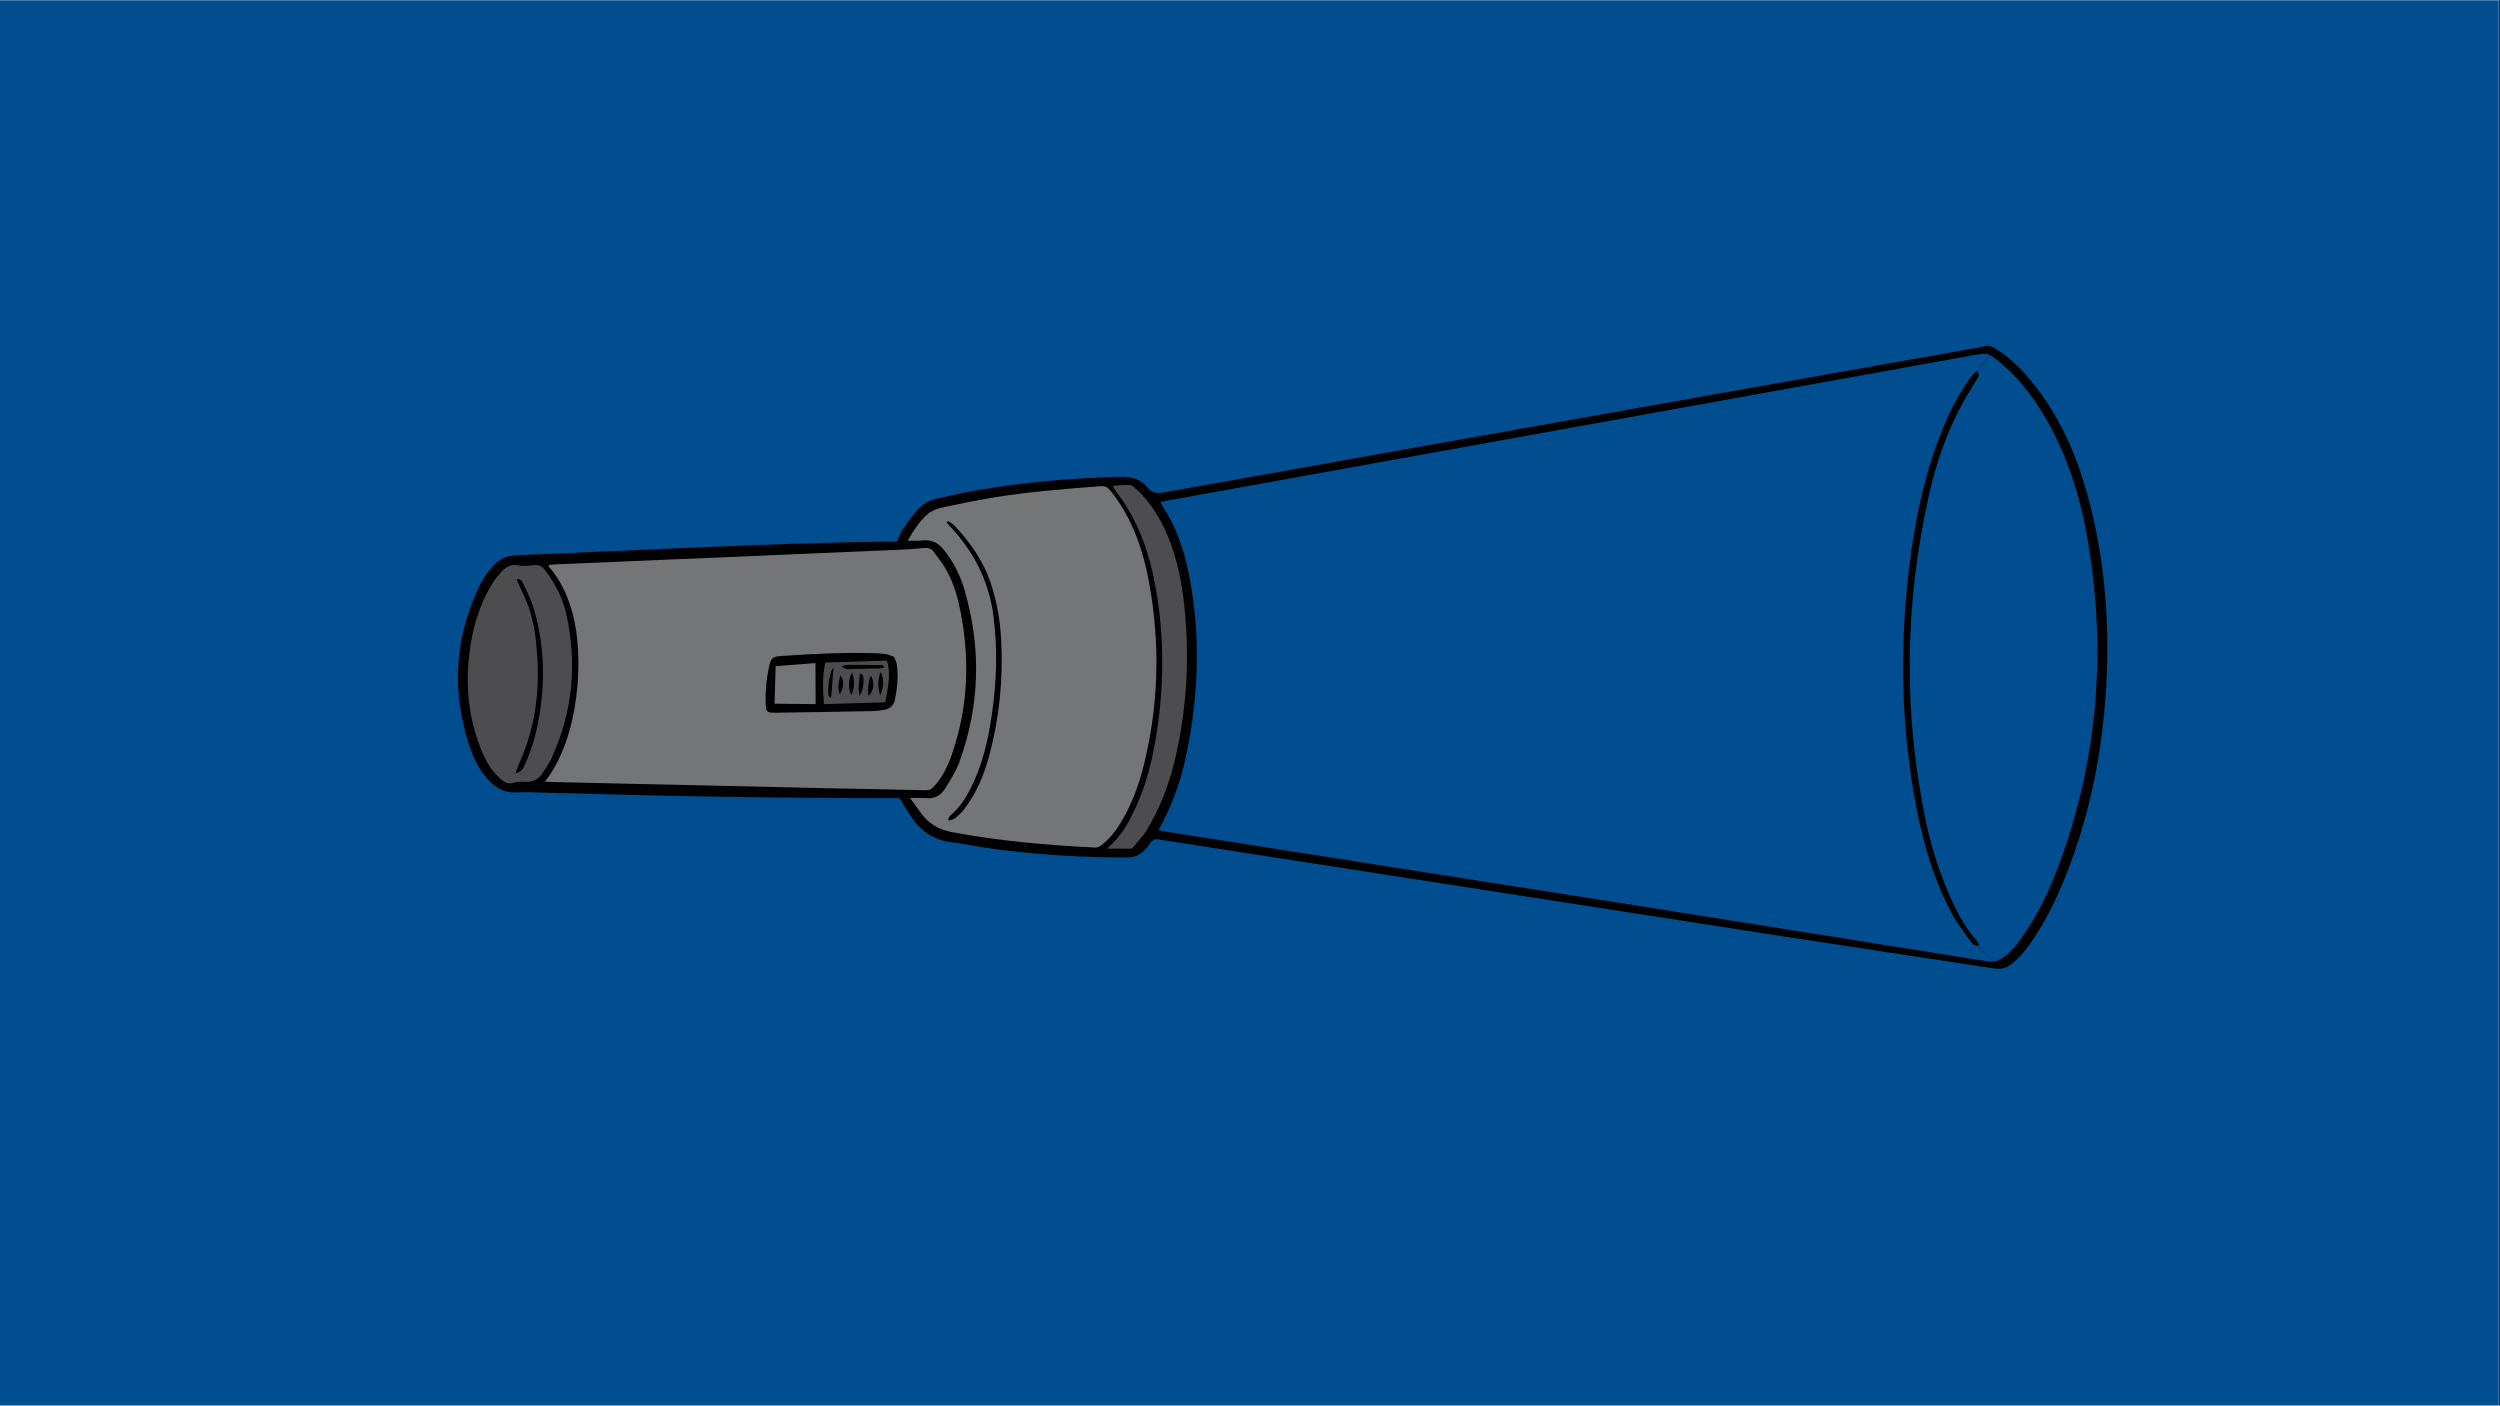 <svg xmlns="http://www.w3.org/2000/svg" xmlns:xlink="http://www.w3.org/1999/xlink" width="1366" zoomAndPan="magnify" viewBox="0 0 1024.5 576" height="768" preserveAspectRatio="xMidYMid meet" version="1.0"><rect x="0" y="0" width="1024.5" height="576" fill="#333333" stroke="none"/><defs><clipPath id="ac22eddecb"><path d="M 0 0.141 L 1024 0.141 L 1024 575.859 L 0 575.859 Z M 0 0.141 " clip-rule="nonzero"/></clipPath><clipPath id="4835f23a9d"><path d="M 187 141 L 864 141 L 864 398 L 187 398 Z M 187 141 " clip-rule="nonzero"/></clipPath><clipPath id="4e3449185d"><path d="M 577.266 666.121 L 156.871 281.195 L 528.121 -124.266 L 948.516 260.66 Z M 577.266 666.121 " clip-rule="nonzero"/></clipPath><clipPath id="a62f2e13a1"><path d="M 577.266 666.121 L 156.871 281.195 L 528.121 -124.266 L 948.516 260.66 Z M 577.266 666.121 " clip-rule="nonzero"/></clipPath><clipPath id="a0a8976e72"><path d="M 782 145 L 860 145 L 860 395 L 782 395 Z M 782 145 " clip-rule="nonzero"/></clipPath><clipPath id="4ecafeacdc"><path d="M 577.266 666.121 L 156.871 281.195 L 528.121 -124.266 L 948.516 260.66 Z M 577.266 666.121 " clip-rule="nonzero"/></clipPath><clipPath id="d5b741e275"><path d="M 577.266 666.121 L 156.871 281.195 L 528.121 -124.266 L 948.516 260.66 Z M 577.266 666.121 " clip-rule="nonzero"/></clipPath><clipPath id="8425344db7"><path d="M 474 145 L 817 145 L 817 395 L 474 395 Z M 474 145 " clip-rule="nonzero"/></clipPath><clipPath id="c9b6be30c5"><path d="M 577.266 666.121 L 156.871 281.195 L 528.121 -124.266 L 948.516 260.66 Z M 577.266 666.121 " clip-rule="nonzero"/></clipPath><clipPath id="e9c05107af"><path d="M 577.266 666.121 L 156.871 281.195 L 528.121 -124.266 L 948.516 260.66 Z M 577.266 666.121 " clip-rule="nonzero"/></clipPath><clipPath id="75cc6dcca0"><path d="M 191 198 L 487 198 L 487 348 L 191 348 Z M 191 198 " clip-rule="nonzero"/></clipPath><clipPath id="6610a28076"><path d="M 577.266 666.121 L 156.871 281.195 L 528.121 -124.266 L 948.516 260.66 Z M 577.266 666.121 " clip-rule="nonzero"/></clipPath><clipPath id="168480627d"><path d="M 577.266 666.121 L 156.871 281.195 L 528.121 -124.266 L 948.516 260.66 Z M 577.266 666.121 " clip-rule="nonzero"/></clipPath><clipPath id="0909bde94c"><path d="M 223 199 L 474 199 L 474 348 L 223 348 Z M 223 199 " clip-rule="nonzero"/></clipPath><clipPath id="946c99d733"><path d="M 577.266 666.121 L 156.871 281.195 L 528.121 -124.266 L 948.516 260.66 Z M 577.266 666.121 " clip-rule="nonzero"/></clipPath><clipPath id="e3cc786980"><path d="M 577.266 666.121 L 156.871 281.195 L 528.121 -124.266 L 948.516 260.66 Z M 577.266 666.121 " clip-rule="nonzero"/></clipPath></defs><g clip-path="url(#ac22eddecb)"><path fill="#ffffff" d="M 0 0.141 L 1024.5 0.141 L 1024.5 1159.641 L 0 1159.641 Z M 0 0.141 " fill-opacity="1" fill-rule="nonzero"/><path fill="#ffffff" d="M 0 0.141 L 1024.5 0.141 L 1024.5 576.141 L 0 576.141 Z M 0 0.141 " fill-opacity="1" fill-rule="nonzero"/><path fill="#004d8f" d="M 0 0.141 L 1024.5 0.141 L 1024.5 576.141 L 0 576.141 Z M 0 0.141 " fill-opacity="1" fill-rule="nonzero"/></g><g clip-path="url(#4835f23a9d)"><g clip-path="url(#4e3449185d)"><g clip-path="url(#a62f2e13a1)"><path fill="#000000" d="M 202.379 231.66 C 204.906 228.969 207.906 227.66 211.598 227.527 C 261.797 225.539 311.977 222.703 362.234 221.953 C 364.066 221.922 365.883 221.969 367.652 222.004 C 369.281 217.09 372.281 213.582 375.117 209.984 C 377.348 207.148 380.129 205.176 383.68 204.398 C 388.961 203.23 394.258 201.977 399.586 201.059 C 419.379 197.613 439.34 195.879 459.422 195.383 C 463.766 195.27 467.512 196.383 470.309 199.859 C 472.078 202.059 474.211 202.301 476.879 201.816 C 550.906 188.574 624.938 175.391 698.984 162.227 C 734.434 155.91 769.922 149.66 805.371 143.375 C 807.695 142.973 810.055 142.691 812.289 142.023 C 814.363 141.391 816.086 141.809 817.809 142.895 C 822.316 145.773 826.324 149.262 829.879 153.246 C 843.641 168.684 851.496 187.074 856.527 206.812 C 862.551 230.508 864.414 254.605 863.234 278.996 C 861.941 305.543 857.125 331.371 847.57 356.238 C 843.832 365.992 839.453 375.438 833.66 384.168 C 830.941 388.27 828.074 392.234 824.051 395.23 C 822.062 396.703 820.035 397.316 817.469 396.918 C 788.645 392.492 759.812 388.211 731.008 383.77 C 646.285 370.66 561.594 357.48 476.902 344.336 C 476.504 344.273 476.07 344.277 475.699 344.148 C 473.699 343.535 472.156 343.953 471.062 345.883 C 470.516 346.844 469.676 347.664 468.898 348.445 C 467.039 350.344 464.887 351.395 462.098 351.402 C 443.859 351.422 425.699 350.289 407.609 347.941 C 401.633 347.168 395.715 345.867 389.723 345.109 C 382.355 344.191 377.055 340.344 373.109 334.32 C 371.605 332.027 370.227 329.668 368.629 327.109 C 368.23 327.078 367.543 326.996 366.824 327.012 C 318.824 327.203 270.844 326.164 222.867 324.824 C 219.09 324.719 215.289 324.535 211.523 324.715 C 205.625 324.992 201.695 321.848 198.41 317.531 C 195.723 314.004 193.828 310.039 192.43 305.832 C 185.133 283.867 186.188 262.348 195.926 241.309 C 197.52 237.703 199.688 234.5 202.379 231.66 Z M 202.379 231.66 " fill-opacity="1" fill-rule="nonzero"/></g></g></g><g clip-path="url(#a0a8976e72)"><g clip-path="url(#4ecafeacdc)"><g clip-path="url(#d5b741e275)"><path fill="#004d8f" d="M 815.582 145.559 C 816.867 146.156 818.242 147.32 820.496 149.262 C 828.508 156.141 834.617 164.57 839.66 173.766 C 847.422 187.891 852.285 203.047 855.102 218.84 C 863.426 265.355 860.109 310.945 843.422 355.305 C 839.516 365.672 834.73 375.598 828.234 384.629 C 825.711 388.113 823.039 391.465 819.035 393.441 C 818.348 393.789 817.656 394.012 816.961 394.105 C 814.59 392.027 812.355 389.766 810.184 387.473 C 810.469 387.461 810.801 387.398 811.145 387.254 C 810.613 386.402 810.293 385.652 809.793 385.102 C 806.578 381.609 804.125 377.621 801.992 373.414 C 796.059 361.664 791.891 349.277 789.203 336.414 C 779.875 291.965 780.566 247.574 790.379 203.32 C 793.352 189.906 797.777 176.938 804.477 164.855 C 806.203 161.738 808.188 158.734 809.992 155.664 C 810.512 154.766 811.445 153.879 810.406 152.41 C 811.793 149.898 813.59 147.668 815.582 145.559 Z M 815.582 145.559 " fill-opacity="1" fill-rule="nonzero"/></g></g></g><g clip-path="url(#8425344db7)"><g clip-path="url(#c9b6be30c5)"><g clip-path="url(#e9c05107af)"><path fill="#004d8f" d="M 475.543 205.777 C 476.707 205.504 477.668 205.254 478.664 205.07 C 587.992 185.34 697.336 165.629 806.648 145.918 C 806.945 145.855 807.262 145.809 807.547 145.766 C 811.895 144.984 813.648 144.672 815.551 145.559 C 813.559 147.668 811.746 149.883 810.359 152.398 C 810.273 152.258 810.156 152.117 810.02 151.965 C 809.109 152.961 808.301 153.715 807.652 154.586 C 803.145 160.711 799.617 167.395 796.695 174.387 C 789.219 192.254 785.113 211.008 782.676 230.133 C 778.289 264.492 778.898 298.73 785.695 332.777 C 788.621 347.383 792.93 361.547 800.043 374.711 C 802.16 378.633 805.012 382.188 807.594 385.836 C 808.172 386.637 808.863 387.547 810.152 387.473 C 812.309 389.785 814.559 392.027 816.93 394.105 C 816.375 394.18 815.801 394.172 815.176 394.09 C 766.887 386.391 718.613 378.676 670.324 371.039 C 606.574 360.992 542.797 351.008 479.047 340.992 C 477.75 340.777 476.465 340.547 474.715 340.258 C 480.246 330.281 483.922 320.102 486.125 309.461 C 491.402 284.031 492.23 258.523 486.703 232.992 C 484.762 224.043 481.66 215.531 476.648 207.77 C 476.305 207.211 476.008 206.602 475.543 205.777 Z M 475.543 205.777 " fill-opacity="1" fill-rule="nonzero"/></g></g></g><g clip-path="url(#75cc6dcca0)"><g clip-path="url(#6610a28076)"><g clip-path="url(#168480627d)"><path fill="#4d4d4f" d="M 221.875 317.539 C 219.953 319.809 217.715 320.688 214.77 320.367 C 213.281 320.195 211.684 320.441 210.219 320.84 C 208.41 321.348 207.094 320.785 205.723 319.68 C 202.039 316.703 199.574 312.863 197.762 308.578 C 192.23 295.551 190.641 281.984 192.332 268.004 C 193.543 257.98 196.191 248.352 201.441 239.617 C 202.438 237.965 203.66 236.43 204.914 234.957 C 206.902 232.656 209.07 230.953 212.562 231.707 C 214.605 232.145 216.852 231.824 218.977 231.57 C 220.988 231.34 222.25 232.129 223.383 233.656 C 227.398 239.039 230.559 244.891 232.027 251.453 C 236.594 271.863 234.75 291.684 226.004 310.734 C 224.902 313.172 223.258 315.297 221.875 317.539 Z M 211.328 316.762 C 213.625 316.453 214.188 315.137 214.816 313.852 C 218.375 306.496 220.262 298.672 221.418 290.641 C 223.449 276.484 222.719 262.453 218.543 248.746 C 217.535 245.445 215.867 242.363 214.438 239.191 C 213.98 238.191 213.41 237.215 211.754 237.223 C 211.992 237.93 212.113 238.465 212.324 238.965 C 213.777 242.215 215.477 245.391 216.629 248.734 C 218.801 254.961 219.648 261.473 220.113 268 C 221.262 283.879 219.152 299.215 212.355 313.738 C 212.012 314.578 211.797 315.449 211.328 316.762 Z M 463.852 347.789 C 465.426 345.938 467.016 344.066 468.574 342.199 C 469.027 341.637 469.363 341.004 469.75 340.41 C 475.16 331.637 478.852 322.141 481.277 312.16 C 486.41 291.082 487.598 269.715 485.324 248.199 C 484.312 238.734 482.484 229.402 478.887 220.496 C 475.805 212.824 471.625 205.855 465.453 200.262 C 464.738 199.609 463.797 198.805 462.934 198.75 C 460.73 198.652 458.496 198.926 455.938 199.086 C 456.488 199.984 456.816 200.594 457.211 201.164 C 458.656 203.254 460.242 205.285 461.582 207.457 C 467.652 217.227 471.16 228 473.297 239.199 C 477.41 260.844 477.145 282.535 473.371 304.188 C 471.793 313.18 469.461 321.961 465.672 330.301 C 462.812 336.621 459.629 342.766 453.559 347.762 C 457.383 347.754 460.613 347.758 463.852 347.789 Z M 337.66 288.562 C 337.164 282.738 336.969 277.281 338.195 271.512 C 346.672 271.25 355.121 270.992 363.441 270.738 C 364.762 274.633 364.562 279.148 362.746 287.797 C 354.492 288.047 346.137 288.301 337.66 288.562 Z M 344.906 273.047 C 347.094 275.023 349.074 273.996 350.879 274.094 C 352.809 274.184 354.762 274.082 356.688 273.98 C 358.496 273.871 360.395 274.297 362.461 273.41 C 361.91 272.91 361.719 272.551 361.48 272.547 C 356.684 272.484 351.902 272.441 347.125 272.457 C 346.566 272.434 346.023 272.73 344.906 273.047 Z M 341.566 273.527 C 339.938 274.938 338.988 282.641 339.578 285.133 C 339.656 285.449 340.145 285.684 340.625 286.121 C 340.938 281.68 341.25 277.605 341.566 273.527 Z M 349.176 275.617 C 347.594 277.98 347.543 282.938 348.891 284.66 C 350.16 282.711 350.348 278.336 349.176 275.617 Z M 360.77 284.891 C 362.305 281.781 362.258 277.098 360.797 275.457 C 359.73 278.293 359.641 282.758 360.77 284.891 Z M 356.762 276.797 C 355.863 279.449 355.52 282.125 355.906 285.168 C 358.184 283.285 358.602 279.426 356.762 276.797 Z M 352.336 285.102 C 353.77 282.902 354.234 279.395 353.641 276.777 C 353.582 276.539 353.098 276.402 352.359 275.906 C 352.277 279.129 351.25 281.82 352.336 285.102 Z M 344.156 284.535 C 345.832 281.738 345.945 278.516 344.387 276.781 C 343.75 279.344 342.988 281.879 344.156 284.535 Z M 344.156 284.535 " fill-opacity="1" fill-rule="nonzero"/></g></g></g><g clip-path="url(#0909bde94c)"><g clip-path="url(#946c99d733)"><g clip-path="url(#e3cc786980)"><path fill="#737577" d="M 223.277 320.348 C 237.488 302.426 239.48 269.379 234.707 251.59 C 232.801 244.504 229.883 237.926 225.012 232.309 C 224.914 232.188 224.934 231.961 224.867 231.535 C 225.867 231.445 226.832 231.32 227.82 231.277 C 274.023 229.32 320.227 227.359 366.418 225.387 C 370.504 225.223 374.586 224.996 378.645 224.562 C 380.406 224.375 381.684 224.812 382.648 226.125 C 384.5 228.672 386.488 231.164 387.996 233.918 C 390.906 239.145 392.496 244.871 393.648 250.715 C 397.504 270.477 396.727 289.992 390.086 309.109 C 388.379 314.043 386.133 318.762 382.434 322.602 C 381.609 323.465 380.785 323.867 379.492 323.848 C 365.906 323.516 352.293 323.285 338.691 323.004 C 302.082 322.184 265.469 321.367 228.844 320.531 C 227.09 320.484 225.285 320.418 223.277 320.348 Z M 366.449 269.223 C 365.363 268.809 364.465 268.32 363.484 268.125 C 362.277 267.875 361.062 267.801 359.836 267.742 C 346.43 267.215 333.066 267.945 319.711 268.863 C 316.754 269.055 315.977 269.773 315.305 272.641 C 314.09 277.934 313.582 283.324 313.789 288.762 C 313.879 291.5 314.449 292.109 317.379 292.078 C 330.75 291.906 344.152 291.672 357.523 291.402 C 359.145 291.363 360.777 291.148 362.406 290.871 C 364.617 290.488 366.23 289.129 366.68 287.004 C 367.691 282.199 368.176 277.301 367.527 272.375 C 367.367 271.316 366.812 270.289 366.449 269.223 Z M 372.941 327 C 375.492 327.016 377.527 326.926 379.543 327.094 C 383.012 327.402 385.59 325.922 387.301 323.152 C 389.484 319.602 391.824 316.012 393.215 312.125 C 401.625 288.773 402.188 265.125 395.129 241.332 C 393.402 235.516 390.684 230.188 386.84 225.383 C 384.41 222.367 381.613 221.027 377.793 221.465 C 376.016 221.668 374.18 221.574 371.984 221.605 C 374.402 217.262 376.883 213.523 380.273 210.586 C 381.805 209.246 384.031 208.445 386.051 208.008 C 393.043 206.477 400.051 205.055 407.105 203.883 C 421.637 201.48 436.355 200.375 451.039 199.238 C 452.879 199.094 453.973 199.699 455.121 201.145 C 464.129 212.441 468.57 225.66 471.051 239.555 C 475.543 264.75 474.793 289.871 468.438 314.711 C 466.418 322.652 463.441 330.27 459.164 337.309 C 457.027 340.84 454.457 343.98 451.195 346.512 C 450.547 347.02 449.559 347.363 448.762 347.336 C 429.141 346.363 409.598 344.668 390.242 341.039 C 384.539 339.969 380.188 337.355 377 332.605 C 375.773 330.875 374.488 329.18 372.941 327 Z M 388.445 213.496 C 388.297 213.723 388.148 213.953 387.98 214.168 C 388.301 214.551 388.621 214.938 388.957 215.305 C 398.828 225.656 405.133 237.742 407.055 252.039 C 408.926 265.832 408.418 279.586 406.398 293.293 C 405.039 302.512 403.02 311.586 399.16 320.133 C 396.781 325.367 394.039 330.363 389.523 334.129 C 389.062 334.496 388.867 335.176 388.539 335.699 C 388.691 335.898 388.844 336.102 388.98 336.285 C 389.855 335.93 390.852 335.742 391.559 335.168 C 392.82 334.156 394.027 333.008 395.023 331.719 C 400.191 325.074 403.312 317.434 405.457 309.391 C 409.527 294.176 411.07 278.656 410.309 262.922 C 409.91 254.625 408.594 246.461 405.867 238.57 C 402.832 229.688 397.562 222.238 391.211 215.477 C 390.457 214.664 389.383 214.137 388.445 213.496 Z M 334.25 288.551 C 334.215 282.754 334.215 277.355 334.176 271.734 C 328.855 272.141 323.473 272.555 317.855 272.992 C 317.691 278.27 317.555 283.148 317.406 288.383 C 323.348 288.426 328.91 288.484 334.25 288.551 Z M 334.25 288.551 " fill-opacity="1" fill-rule="nonzero"/></g></g></g></svg>